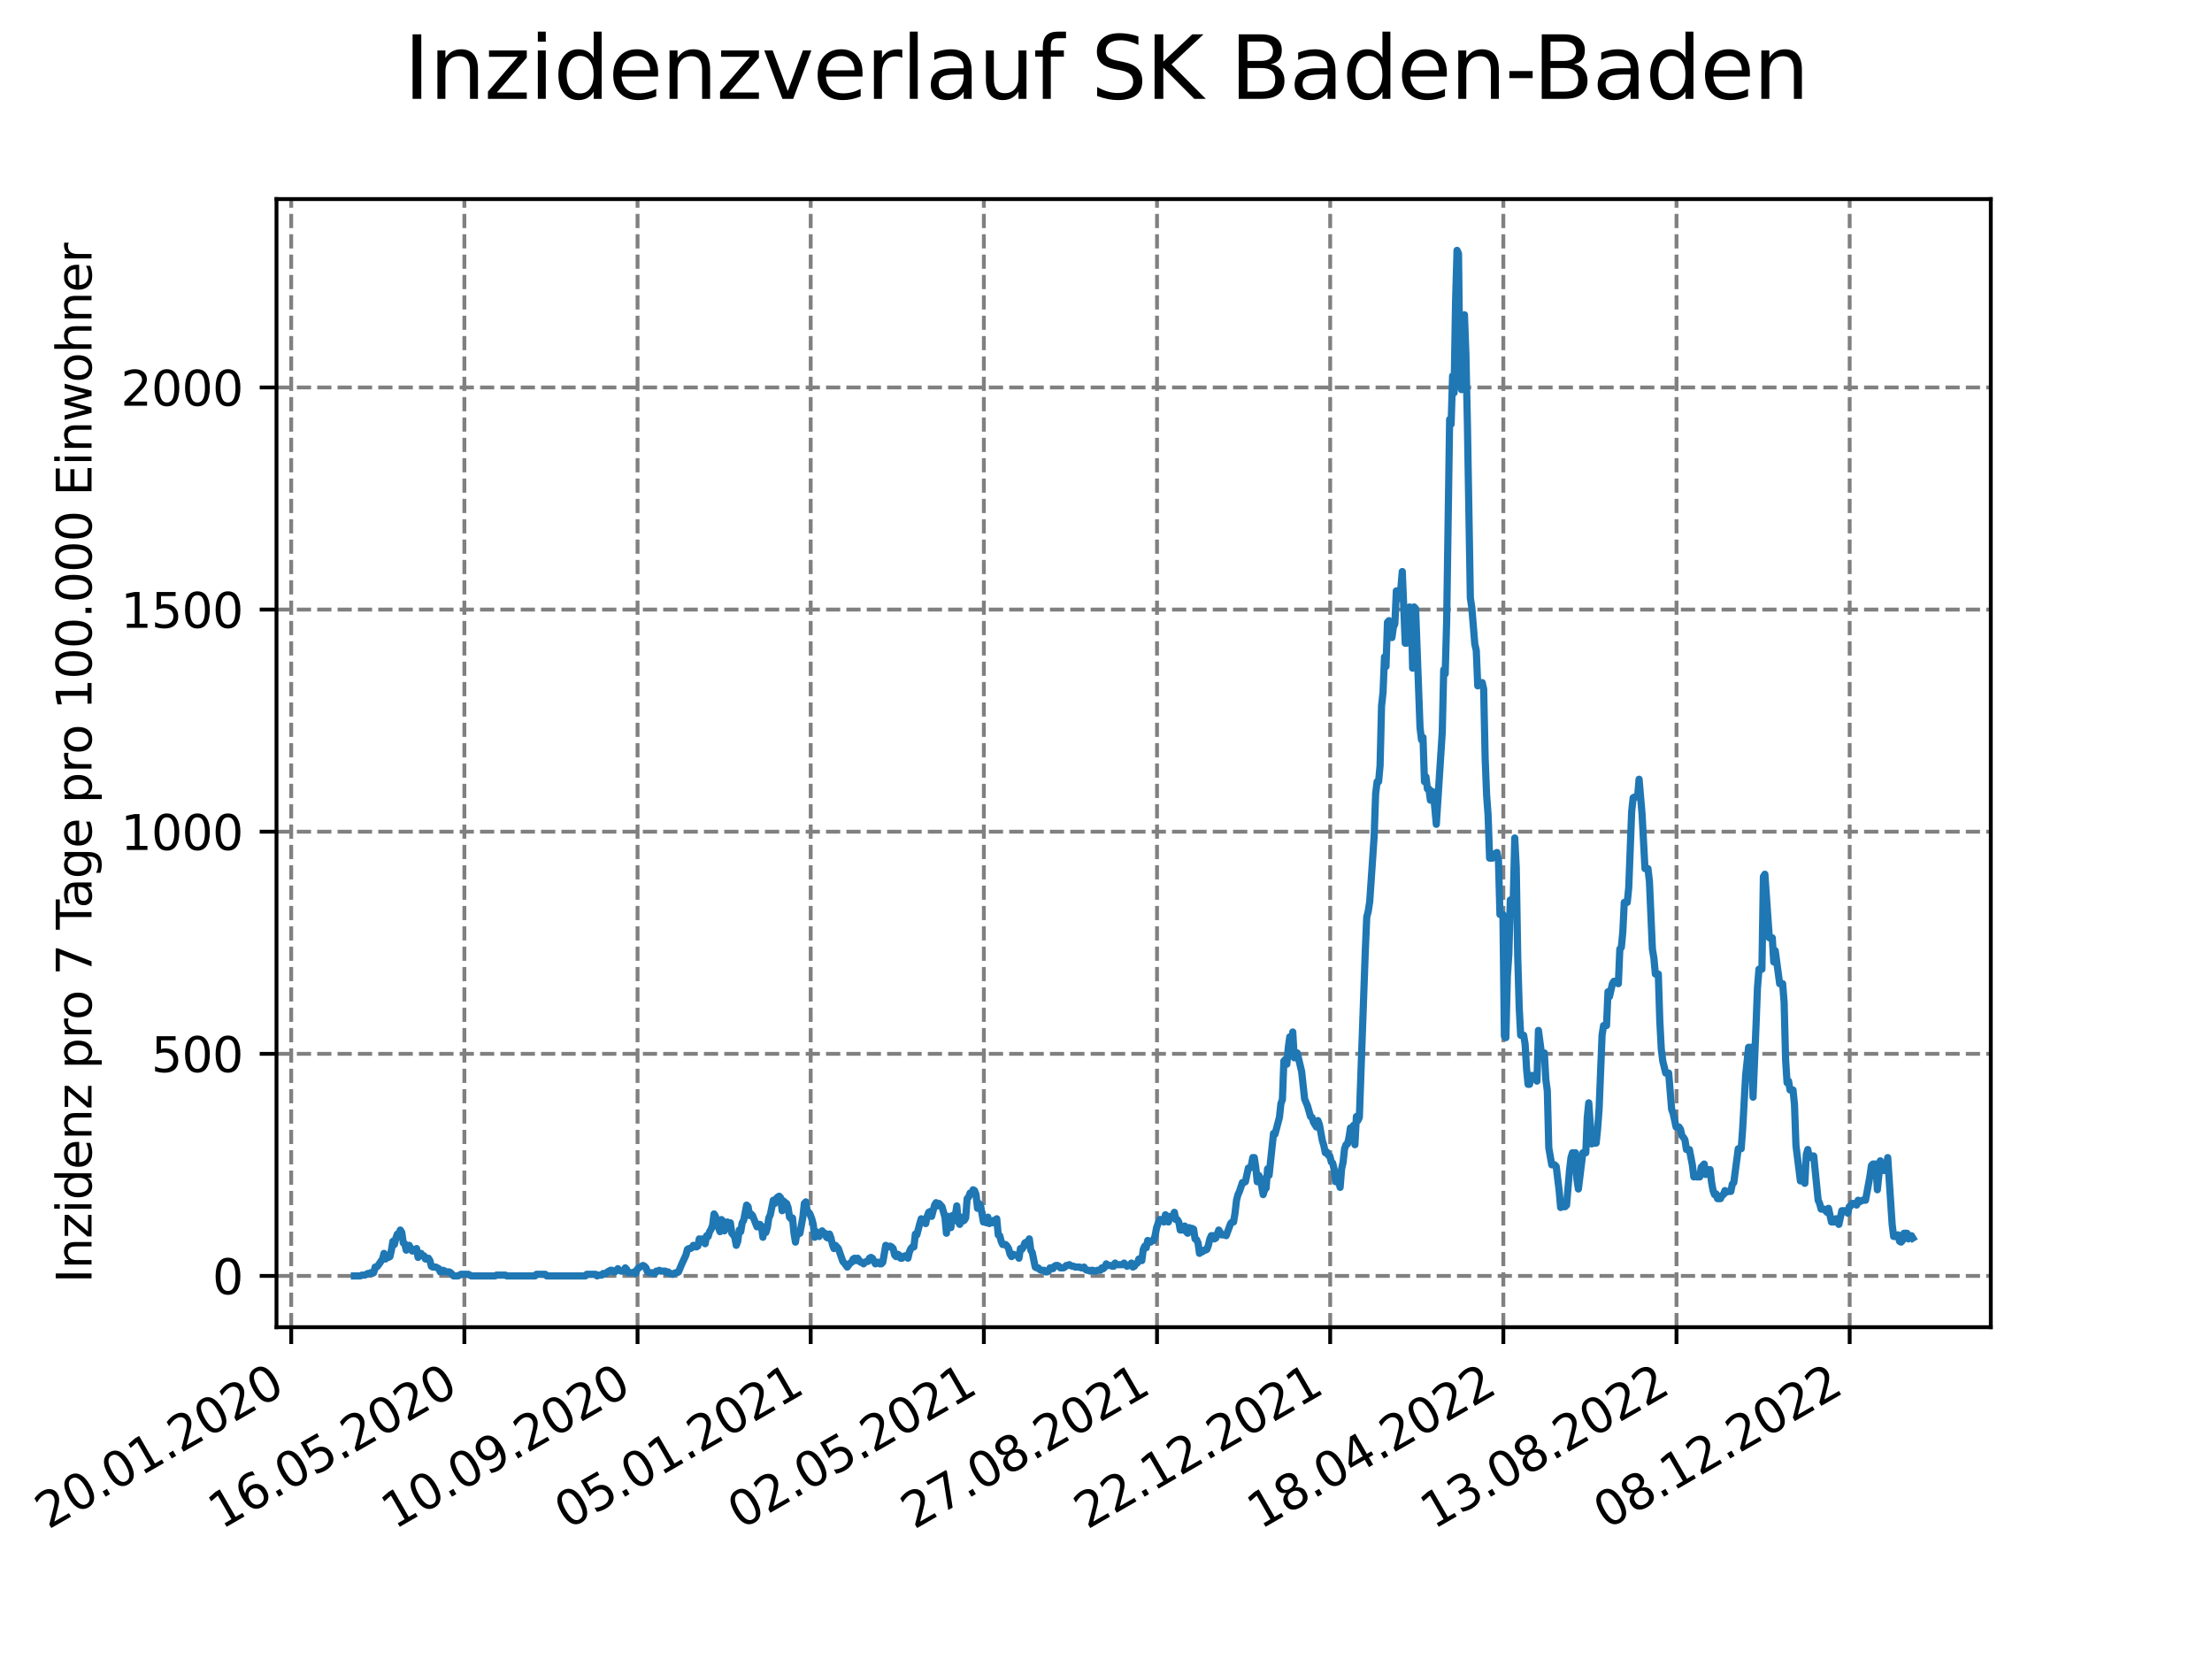 <?xml version="1.0" encoding="utf-8" standalone="no"?>
<!DOCTYPE svg PUBLIC "-//W3C//DTD SVG 1.1//EN"
  "http://www.w3.org/Graphics/SVG/1.1/DTD/svg11.dtd">
<svg xmlns:xlink="http://www.w3.org/1999/xlink" width="460.8pt" height="345.6pt" viewBox="0 0 460.8 345.6" xmlns="http://www.w3.org/2000/svg" version="1.1">
 <defs>
  <style type="text/css">*{stroke-linejoin: round; stroke-linecap: butt}</style>
 </defs>
 <g id="figure_1">
  <g id="patch_1">
   <path d="M 0 345.6 
L 460.8 345.6 
L 460.8 0 
L 0 0 
z
" style="fill: #ffffff"/>
  </g>
  <g id="axes_1">
   <g id="patch_2">
    <path d="M 57.6 276.48 
L 414.72 276.48 
L 414.72 41.472 
L 57.6 41.472 
z
" style="fill: #ffffff"/>
   </g>
   <g id="matplotlib.axis_1">
    <g id="xtick_1">
     <g id="line2d_1">
      <path d="M 60.665 276.48 
L 60.665 41.472 
" clip-path="url(#pa29f7bd458)" style="fill: none; stroke-dasharray: 2.96,1.28; stroke-dashoffset: 0; stroke: #808080; stroke-width: 0.8"/>
     </g>
     <g id="line2d_2">
      <defs>
       <path id="m68f1865b25" d="M 0 0 
L 0 3.5 
" style="stroke: #000000; stroke-width: 0.8"/>
      </defs>
      <g>
       <use xlink:href="#m68f1865b25" x="60.665" y="276.48" style="stroke: #000000; stroke-width: 0.8"/>
      </g>
     </g>
     <g id="text_1">
      <!-- 20.01.2020 -->
      <g transform="translate(10.04 318.689) rotate(-30) scale(0.1 -0.1)">
       <defs>
        <path id="DejaVuSans-32" d="M 1228 531 
L 3431 531 
L 3431 0 
L 469 0 
L 469 531 
Q 828 903 1448 1529 
Q 2069 2156 2228 2338 
Q 2531 2678 2651 2914 
Q 2772 3150 2772 3378 
Q 2772 3750 2511 3984 
Q 2250 4219 1831 4219 
Q 1534 4219 1204 4116 
Q 875 4013 500 3803 
L 500 4441 
Q 881 4594 1212 4672 
Q 1544 4750 1819 4750 
Q 2544 4750 2975 4387 
Q 3406 4025 3406 3419 
Q 3406 3131 3298 2873 
Q 3191 2616 2906 2266 
Q 2828 2175 2409 1742 
Q 1991 1309 1228 531 
z
" transform="scale(0.016)"/>
        <path id="DejaVuSans-30" d="M 2034 4250 
Q 1547 4250 1301 3770 
Q 1056 3291 1056 2328 
Q 1056 1369 1301 889 
Q 1547 409 2034 409 
Q 2525 409 2770 889 
Q 3016 1369 3016 2328 
Q 3016 3291 2770 3770 
Q 2525 4250 2034 4250 
z
M 2034 4750 
Q 2819 4750 3233 4129 
Q 3647 3509 3647 2328 
Q 3647 1150 3233 529 
Q 2819 -91 2034 -91 
Q 1250 -91 836 529 
Q 422 1150 422 2328 
Q 422 3509 836 4129 
Q 1250 4750 2034 4750 
z
" transform="scale(0.016)"/>
        <path id="DejaVuSans-2e" d="M 684 794 
L 1344 794 
L 1344 0 
L 684 0 
L 684 794 
z
" transform="scale(0.016)"/>
        <path id="DejaVuSans-31" d="M 794 531 
L 1825 531 
L 1825 4091 
L 703 3866 
L 703 4441 
L 1819 4666 
L 2450 4666 
L 2450 531 
L 3481 531 
L 3481 0 
L 794 0 
L 794 531 
z
" transform="scale(0.016)"/>
       </defs>
       <use xlink:href="#DejaVuSans-32"/>
       <use xlink:href="#DejaVuSans-30" x="63.623"/>
       <use xlink:href="#DejaVuSans-2e" x="127.246"/>
       <use xlink:href="#DejaVuSans-30" x="159.033"/>
       <use xlink:href="#DejaVuSans-31" x="222.656"/>
       <use xlink:href="#DejaVuSans-2e" x="286.279"/>
       <use xlink:href="#DejaVuSans-32" x="318.066"/>
       <use xlink:href="#DejaVuSans-30" x="381.689"/>
       <use xlink:href="#DejaVuSans-32" x="445.312"/>
       <use xlink:href="#DejaVuSans-30" x="508.936"/>
      </g>
     </g>
    </g>
    <g id="xtick_2">
     <g id="line2d_3">
      <path d="M 96.738 276.48 
L 96.738 41.472 
" clip-path="url(#pa29f7bd458)" style="fill: none; stroke-dasharray: 2.96,1.28; stroke-dashoffset: 0; stroke: #808080; stroke-width: 0.8"/>
     </g>
     <g id="line2d_4">
      <g>
       <use xlink:href="#m68f1865b25" x="96.738" y="276.48" style="stroke: #000000; stroke-width: 0.8"/>
      </g>
     </g>
     <g id="text_2">
      <!-- 16.05.2020 -->
      <g transform="translate(46.113 318.689) rotate(-30) scale(0.1 -0.1)">
       <defs>
        <path id="DejaVuSans-36" d="M 2113 2584 
Q 1688 2584 1439 2293 
Q 1191 2003 1191 1497 
Q 1191 994 1439 701 
Q 1688 409 2113 409 
Q 2538 409 2786 701 
Q 3034 994 3034 1497 
Q 3034 2003 2786 2293 
Q 2538 2584 2113 2584 
z
M 3366 4563 
L 3366 3988 
Q 3128 4100 2886 4159 
Q 2644 4219 2406 4219 
Q 1781 4219 1451 3797 
Q 1122 3375 1075 2522 
Q 1259 2794 1537 2939 
Q 1816 3084 2150 3084 
Q 2853 3084 3261 2657 
Q 3669 2231 3669 1497 
Q 3669 778 3244 343 
Q 2819 -91 2113 -91 
Q 1303 -91 875 529 
Q 447 1150 447 2328 
Q 447 3434 972 4092 
Q 1497 4750 2381 4750 
Q 2619 4750 2861 4703 
Q 3103 4656 3366 4563 
z
" transform="scale(0.016)"/>
        <path id="DejaVuSans-35" d="M 691 4666 
L 3169 4666 
L 3169 4134 
L 1269 4134 
L 1269 2991 
Q 1406 3038 1543 3061 
Q 1681 3084 1819 3084 
Q 2600 3084 3056 2656 
Q 3513 2228 3513 1497 
Q 3513 744 3044 326 
Q 2575 -91 1722 -91 
Q 1428 -91 1123 -41 
Q 819 9 494 109 
L 494 744 
Q 775 591 1075 516 
Q 1375 441 1709 441 
Q 2250 441 2565 725 
Q 2881 1009 2881 1497 
Q 2881 1984 2565 2268 
Q 2250 2553 1709 2553 
Q 1456 2553 1204 2497 
Q 953 2441 691 2322 
L 691 4666 
z
" transform="scale(0.016)"/>
       </defs>
       <use xlink:href="#DejaVuSans-31"/>
       <use xlink:href="#DejaVuSans-36" x="63.623"/>
       <use xlink:href="#DejaVuSans-2e" x="127.246"/>
       <use xlink:href="#DejaVuSans-30" x="159.033"/>
       <use xlink:href="#DejaVuSans-35" x="222.656"/>
       <use xlink:href="#DejaVuSans-2e" x="286.279"/>
       <use xlink:href="#DejaVuSans-32" x="318.066"/>
       <use xlink:href="#DejaVuSans-30" x="381.689"/>
       <use xlink:href="#DejaVuSans-32" x="445.312"/>
       <use xlink:href="#DejaVuSans-30" x="508.936"/>
      </g>
     </g>
    </g>
    <g id="xtick_3">
     <g id="line2d_5">
      <path d="M 132.811 276.48 
L 132.811 41.472 
" clip-path="url(#pa29f7bd458)" style="fill: none; stroke-dasharray: 2.96,1.28; stroke-dashoffset: 0; stroke: #808080; stroke-width: 0.8"/>
     </g>
     <g id="line2d_6">
      <g>
       <use xlink:href="#m68f1865b25" x="132.811" y="276.48" style="stroke: #000000; stroke-width: 0.8"/>
      </g>
     </g>
     <g id="text_3">
      <!-- 10.09.2020 -->
      <g transform="translate(82.185 318.689) rotate(-30) scale(0.1 -0.1)">
       <defs>
        <path id="DejaVuSans-39" d="M 703 97 
L 703 672 
Q 941 559 1184 500 
Q 1428 441 1663 441 
Q 2288 441 2617 861 
Q 2947 1281 2994 2138 
Q 2813 1869 2534 1725 
Q 2256 1581 1919 1581 
Q 1219 1581 811 2004 
Q 403 2428 403 3163 
Q 403 3881 828 4315 
Q 1253 4750 1959 4750 
Q 2769 4750 3195 4129 
Q 3622 3509 3622 2328 
Q 3622 1225 3098 567 
Q 2575 -91 1691 -91 
Q 1453 -91 1209 -44 
Q 966 3 703 97 
z
M 1959 2075 
Q 2384 2075 2632 2365 
Q 2881 2656 2881 3163 
Q 2881 3666 2632 3958 
Q 2384 4250 1959 4250 
Q 1534 4250 1286 3958 
Q 1038 3666 1038 3163 
Q 1038 2656 1286 2365 
Q 1534 2075 1959 2075 
z
" transform="scale(0.016)"/>
       </defs>
       <use xlink:href="#DejaVuSans-31"/>
       <use xlink:href="#DejaVuSans-30" x="63.623"/>
       <use xlink:href="#DejaVuSans-2e" x="127.246"/>
       <use xlink:href="#DejaVuSans-30" x="159.033"/>
       <use xlink:href="#DejaVuSans-39" x="222.656"/>
       <use xlink:href="#DejaVuSans-2e" x="286.279"/>
       <use xlink:href="#DejaVuSans-32" x="318.066"/>
       <use xlink:href="#DejaVuSans-30" x="381.689"/>
       <use xlink:href="#DejaVuSans-32" x="445.312"/>
       <use xlink:href="#DejaVuSans-30" x="508.936"/>
      </g>
     </g>
    </g>
    <g id="xtick_4">
     <g id="line2d_7">
      <path d="M 168.883 276.48 
L 168.883 41.472 
" clip-path="url(#pa29f7bd458)" style="fill: none; stroke-dasharray: 2.96,1.28; stroke-dashoffset: 0; stroke: #808080; stroke-width: 0.8"/>
     </g>
     <g id="line2d_8">
      <g>
       <use xlink:href="#m68f1865b25" x="168.883" y="276.48" style="stroke: #000000; stroke-width: 0.8"/>
      </g>
     </g>
     <g id="text_4">
      <!-- 05.01.2021 -->
      <g transform="translate(118.258 318.689) rotate(-30) scale(0.1 -0.1)">
       <use xlink:href="#DejaVuSans-30"/>
       <use xlink:href="#DejaVuSans-35" x="63.623"/>
       <use xlink:href="#DejaVuSans-2e" x="127.246"/>
       <use xlink:href="#DejaVuSans-30" x="159.033"/>
       <use xlink:href="#DejaVuSans-31" x="222.656"/>
       <use xlink:href="#DejaVuSans-2e" x="286.279"/>
       <use xlink:href="#DejaVuSans-32" x="318.066"/>
       <use xlink:href="#DejaVuSans-30" x="381.689"/>
       <use xlink:href="#DejaVuSans-32" x="445.312"/>
       <use xlink:href="#DejaVuSans-31" x="508.936"/>
      </g>
     </g>
    </g>
    <g id="xtick_5">
     <g id="line2d_9">
      <path d="M 204.956 276.48 
L 204.956 41.472 
" clip-path="url(#pa29f7bd458)" style="fill: none; stroke-dasharray: 2.96,1.28; stroke-dashoffset: 0; stroke: #808080; stroke-width: 0.8"/>
     </g>
     <g id="line2d_10">
      <g>
       <use xlink:href="#m68f1865b25" x="204.956" y="276.48" style="stroke: #000000; stroke-width: 0.8"/>
      </g>
     </g>
     <g id="text_5">
      <!-- 02.05.2021 -->
      <g transform="translate(154.331 318.689) rotate(-30) scale(0.1 -0.1)">
       <use xlink:href="#DejaVuSans-30"/>
       <use xlink:href="#DejaVuSans-32" x="63.623"/>
       <use xlink:href="#DejaVuSans-2e" x="127.246"/>
       <use xlink:href="#DejaVuSans-30" x="159.033"/>
       <use xlink:href="#DejaVuSans-35" x="222.656"/>
       <use xlink:href="#DejaVuSans-2e" x="286.279"/>
       <use xlink:href="#DejaVuSans-32" x="318.066"/>
       <use xlink:href="#DejaVuSans-30" x="381.689"/>
       <use xlink:href="#DejaVuSans-32" x="445.312"/>
       <use xlink:href="#DejaVuSans-31" x="508.936"/>
      </g>
     </g>
    </g>
    <g id="xtick_6">
     <g id="line2d_11">
      <path d="M 241.029 276.48 
L 241.029 41.472 
" clip-path="url(#pa29f7bd458)" style="fill: none; stroke-dasharray: 2.96,1.28; stroke-dashoffset: 0; stroke: #808080; stroke-width: 0.8"/>
     </g>
     <g id="line2d_12">
      <g>
       <use xlink:href="#m68f1865b25" x="241.029" y="276.48" style="stroke: #000000; stroke-width: 0.8"/>
      </g>
     </g>
     <g id="text_6">
      <!-- 27.08.2021 -->
      <g transform="translate(190.404 318.689) rotate(-30) scale(0.1 -0.1)">
       <defs>
        <path id="DejaVuSans-37" d="M 525 4666 
L 3525 4666 
L 3525 4397 
L 1831 0 
L 1172 0 
L 2766 4134 
L 525 4134 
L 525 4666 
z
" transform="scale(0.016)"/>
        <path id="DejaVuSans-38" d="M 2034 2216 
Q 1584 2216 1326 1975 
Q 1069 1734 1069 1313 
Q 1069 891 1326 650 
Q 1584 409 2034 409 
Q 2484 409 2743 651 
Q 3003 894 3003 1313 
Q 3003 1734 2745 1975 
Q 2488 2216 2034 2216 
z
M 1403 2484 
Q 997 2584 770 2862 
Q 544 3141 544 3541 
Q 544 4100 942 4425 
Q 1341 4750 2034 4750 
Q 2731 4750 3128 4425 
Q 3525 4100 3525 3541 
Q 3525 3141 3298 2862 
Q 3072 2584 2669 2484 
Q 3125 2378 3379 2068 
Q 3634 1759 3634 1313 
Q 3634 634 3220 271 
Q 2806 -91 2034 -91 
Q 1263 -91 848 271 
Q 434 634 434 1313 
Q 434 1759 690 2068 
Q 947 2378 1403 2484 
z
M 1172 3481 
Q 1172 3119 1398 2916 
Q 1625 2713 2034 2713 
Q 2441 2713 2670 2916 
Q 2900 3119 2900 3481 
Q 2900 3844 2670 4047 
Q 2441 4250 2034 4250 
Q 1625 4250 1398 4047 
Q 1172 3844 1172 3481 
z
" transform="scale(0.016)"/>
       </defs>
       <use xlink:href="#DejaVuSans-32"/>
       <use xlink:href="#DejaVuSans-37" x="63.623"/>
       <use xlink:href="#DejaVuSans-2e" x="127.246"/>
       <use xlink:href="#DejaVuSans-30" x="159.033"/>
       <use xlink:href="#DejaVuSans-38" x="222.656"/>
       <use xlink:href="#DejaVuSans-2e" x="286.279"/>
       <use xlink:href="#DejaVuSans-32" x="318.066"/>
       <use xlink:href="#DejaVuSans-30" x="381.689"/>
       <use xlink:href="#DejaVuSans-32" x="445.312"/>
       <use xlink:href="#DejaVuSans-31" x="508.936"/>
      </g>
     </g>
    </g>
    <g id="xtick_7">
     <g id="line2d_13">
      <path d="M 277.102 276.48 
L 277.102 41.472 
" clip-path="url(#pa29f7bd458)" style="fill: none; stroke-dasharray: 2.96,1.28; stroke-dashoffset: 0; stroke: #808080; stroke-width: 0.8"/>
     </g>
     <g id="line2d_14">
      <g>
       <use xlink:href="#m68f1865b25" x="277.102" y="276.48" style="stroke: #000000; stroke-width: 0.8"/>
      </g>
     </g>
     <g id="text_7">
      <!-- 22.12.2021 -->
      <g transform="translate(226.476 318.689) rotate(-30) scale(0.1 -0.1)">
       <use xlink:href="#DejaVuSans-32"/>
       <use xlink:href="#DejaVuSans-32" x="63.623"/>
       <use xlink:href="#DejaVuSans-2e" x="127.246"/>
       <use xlink:href="#DejaVuSans-31" x="159.033"/>
       <use xlink:href="#DejaVuSans-32" x="222.656"/>
       <use xlink:href="#DejaVuSans-2e" x="286.279"/>
       <use xlink:href="#DejaVuSans-32" x="318.066"/>
       <use xlink:href="#DejaVuSans-30" x="381.689"/>
       <use xlink:href="#DejaVuSans-32" x="445.312"/>
       <use xlink:href="#DejaVuSans-31" x="508.936"/>
      </g>
     </g>
    </g>
    <g id="xtick_8">
     <g id="line2d_15">
      <path d="M 313.174 276.48 
L 313.174 41.472 
" clip-path="url(#pa29f7bd458)" style="fill: none; stroke-dasharray: 2.96,1.28; stroke-dashoffset: 0; stroke: #808080; stroke-width: 0.8"/>
     </g>
     <g id="line2d_16">
      <g>
       <use xlink:href="#m68f1865b25" x="313.174" y="276.48" style="stroke: #000000; stroke-width: 0.8"/>
      </g>
     </g>
     <g id="text_8">
      <!-- 18.04.2022 -->
      <g transform="translate(262.549 318.689) rotate(-30) scale(0.1 -0.1)">
       <defs>
        <path id="DejaVuSans-34" d="M 2419 4116 
L 825 1625 
L 2419 1625 
L 2419 4116 
z
M 2253 4666 
L 3047 4666 
L 3047 1625 
L 3713 1625 
L 3713 1100 
L 3047 1100 
L 3047 0 
L 2419 0 
L 2419 1100 
L 313 1100 
L 313 1709 
L 2253 4666 
z
" transform="scale(0.016)"/>
       </defs>
       <use xlink:href="#DejaVuSans-31"/>
       <use xlink:href="#DejaVuSans-38" x="63.623"/>
       <use xlink:href="#DejaVuSans-2e" x="127.246"/>
       <use xlink:href="#DejaVuSans-30" x="159.033"/>
       <use xlink:href="#DejaVuSans-34" x="222.656"/>
       <use xlink:href="#DejaVuSans-2e" x="286.279"/>
       <use xlink:href="#DejaVuSans-32" x="318.066"/>
       <use xlink:href="#DejaVuSans-30" x="381.689"/>
       <use xlink:href="#DejaVuSans-32" x="445.312"/>
       <use xlink:href="#DejaVuSans-32" x="508.936"/>
      </g>
     </g>
    </g>
    <g id="xtick_9">
     <g id="line2d_17">
      <path d="M 349.247 276.48 
L 349.247 41.472 
" clip-path="url(#pa29f7bd458)" style="fill: none; stroke-dasharray: 2.96,1.28; stroke-dashoffset: 0; stroke: #808080; stroke-width: 0.8"/>
     </g>
     <g id="line2d_18">
      <g>
       <use xlink:href="#m68f1865b25" x="349.247" y="276.48" style="stroke: #000000; stroke-width: 0.8"/>
      </g>
     </g>
     <g id="text_9">
      <!-- 13.08.2022 -->
      <g transform="translate(298.622 318.689) rotate(-30) scale(0.1 -0.1)">
       <defs>
        <path id="DejaVuSans-33" d="M 2597 2516 
Q 3050 2419 3304 2112 
Q 3559 1806 3559 1356 
Q 3559 666 3084 287 
Q 2609 -91 1734 -91 
Q 1441 -91 1130 -33 
Q 819 25 488 141 
L 488 750 
Q 750 597 1062 519 
Q 1375 441 1716 441 
Q 2309 441 2620 675 
Q 2931 909 2931 1356 
Q 2931 1769 2642 2001 
Q 2353 2234 1838 2234 
L 1294 2234 
L 1294 2753 
L 1863 2753 
Q 2328 2753 2575 2939 
Q 2822 3125 2822 3475 
Q 2822 3834 2567 4026 
Q 2313 4219 1838 4219 
Q 1578 4219 1281 4162 
Q 984 4106 628 3988 
L 628 4550 
Q 988 4650 1302 4700 
Q 1616 4750 1894 4750 
Q 2613 4750 3031 4423 
Q 3450 4097 3450 3541 
Q 3450 3153 3228 2886 
Q 3006 2619 2597 2516 
z
" transform="scale(0.016)"/>
       </defs>
       <use xlink:href="#DejaVuSans-31"/>
       <use xlink:href="#DejaVuSans-33" x="63.623"/>
       <use xlink:href="#DejaVuSans-2e" x="127.246"/>
       <use xlink:href="#DejaVuSans-30" x="159.033"/>
       <use xlink:href="#DejaVuSans-38" x="222.656"/>
       <use xlink:href="#DejaVuSans-2e" x="286.279"/>
       <use xlink:href="#DejaVuSans-32" x="318.066"/>
       <use xlink:href="#DejaVuSans-30" x="381.689"/>
       <use xlink:href="#DejaVuSans-32" x="445.312"/>
       <use xlink:href="#DejaVuSans-32" x="508.936"/>
      </g>
     </g>
    </g>
    <g id="xtick_10">
     <g id="line2d_19">
      <path d="M 385.32 276.48 
L 385.32 41.472 
" clip-path="url(#pa29f7bd458)" style="fill: none; stroke-dasharray: 2.96,1.28; stroke-dashoffset: 0; stroke: #808080; stroke-width: 0.8"/>
     </g>
     <g id="line2d_20">
      <g>
       <use xlink:href="#m68f1865b25" x="385.32" y="276.48" style="stroke: #000000; stroke-width: 0.8"/>
      </g>
     </g>
     <g id="text_10">
      <!-- 08.12.2022 -->
      <g transform="translate(334.694 318.689) rotate(-30) scale(0.1 -0.1)">
       <use xlink:href="#DejaVuSans-30"/>
       <use xlink:href="#DejaVuSans-38" x="63.623"/>
       <use xlink:href="#DejaVuSans-2e" x="127.246"/>
       <use xlink:href="#DejaVuSans-31" x="159.033"/>
       <use xlink:href="#DejaVuSans-32" x="222.656"/>
       <use xlink:href="#DejaVuSans-2e" x="286.279"/>
       <use xlink:href="#DejaVuSans-32" x="318.066"/>
       <use xlink:href="#DejaVuSans-30" x="381.689"/>
       <use xlink:href="#DejaVuSans-32" x="445.312"/>
       <use xlink:href="#DejaVuSans-32" x="508.936"/>
      </g>
     </g>
    </g>
   </g>
   <g id="matplotlib.axis_2">
    <g id="ytick_1">
     <g id="line2d_21">
      <path d="M 57.6 265.798 
L 414.72 265.798 
" clip-path="url(#pa29f7bd458)" style="fill: none; stroke-dasharray: 2.96,1.28; stroke-dashoffset: 0; stroke: #808080; stroke-width: 0.8"/>
     </g>
     <g id="line2d_22">
      <defs>
       <path id="m52c8a6bbf4" d="M 0 0 
L -3.5 0 
" style="stroke: #000000; stroke-width: 0.8"/>
      </defs>
      <g>
       <use xlink:href="#m52c8a6bbf4" x="57.6" y="265.798" style="stroke: #000000; stroke-width: 0.8"/>
      </g>
     </g>
     <g id="text_11">
      <!-- 0 -->
      <g transform="translate(44.237 269.597) scale(0.1 -0.1)">
       <use xlink:href="#DejaVuSans-30"/>
      </g>
     </g>
    </g>
    <g id="ytick_2">
     <g id="line2d_23">
      <path d="M 57.6 219.527 
L 414.72 219.527 
" clip-path="url(#pa29f7bd458)" style="fill: none; stroke-dasharray: 2.96,1.28; stroke-dashoffset: 0; stroke: #808080; stroke-width: 0.8"/>
     </g>
     <g id="line2d_24">
      <g>
       <use xlink:href="#m52c8a6bbf4" x="57.6" y="219.527" style="stroke: #000000; stroke-width: 0.8"/>
      </g>
     </g>
     <g id="text_12">
      <!-- 500 -->
      <g transform="translate(31.512 223.326) scale(0.1 -0.1)">
       <use xlink:href="#DejaVuSans-35"/>
       <use xlink:href="#DejaVuSans-30" x="63.623"/>
       <use xlink:href="#DejaVuSans-30" x="127.246"/>
      </g>
     </g>
    </g>
    <g id="ytick_3">
     <g id="line2d_25">
      <path d="M 57.6 173.255 
L 414.72 173.255 
" clip-path="url(#pa29f7bd458)" style="fill: none; stroke-dasharray: 2.96,1.28; stroke-dashoffset: 0; stroke: #808080; stroke-width: 0.8"/>
     </g>
     <g id="line2d_26">
      <g>
       <use xlink:href="#m52c8a6bbf4" x="57.6" y="173.255" style="stroke: #000000; stroke-width: 0.8"/>
      </g>
     </g>
     <g id="text_13">
      <!-- 1000 -->
      <g transform="translate(25.15 177.054) scale(0.1 -0.1)">
       <use xlink:href="#DejaVuSans-31"/>
       <use xlink:href="#DejaVuSans-30" x="63.623"/>
       <use xlink:href="#DejaVuSans-30" x="127.246"/>
       <use xlink:href="#DejaVuSans-30" x="190.869"/>
      </g>
     </g>
    </g>
    <g id="ytick_4">
     <g id="line2d_27">
      <path d="M 57.6 126.984 
L 414.72 126.984 
" clip-path="url(#pa29f7bd458)" style="fill: none; stroke-dasharray: 2.96,1.28; stroke-dashoffset: 0; stroke: #808080; stroke-width: 0.8"/>
     </g>
     <g id="line2d_28">
      <g>
       <use xlink:href="#m52c8a6bbf4" x="57.6" y="126.984" style="stroke: #000000; stroke-width: 0.8"/>
      </g>
     </g>
     <g id="text_14">
      <!-- 1500 -->
      <g transform="translate(25.15 130.783) scale(0.1 -0.1)">
       <use xlink:href="#DejaVuSans-31"/>
       <use xlink:href="#DejaVuSans-35" x="63.623"/>
       <use xlink:href="#DejaVuSans-30" x="127.246"/>
       <use xlink:href="#DejaVuSans-30" x="190.869"/>
      </g>
     </g>
    </g>
    <g id="ytick_5">
     <g id="line2d_29">
      <path d="M 57.6 80.713 
L 414.72 80.713 
" clip-path="url(#pa29f7bd458)" style="fill: none; stroke-dasharray: 2.96,1.28; stroke-dashoffset: 0; stroke: #808080; stroke-width: 0.8"/>
     </g>
     <g id="line2d_30">
      <g>
       <use xlink:href="#m52c8a6bbf4" x="57.6" y="80.713" style="stroke: #000000; stroke-width: 0.8"/>
      </g>
     </g>
     <g id="text_15">
      <!-- 2000 -->
      <g transform="translate(25.15 84.512) scale(0.1 -0.1)">
       <use xlink:href="#DejaVuSans-32"/>
       <use xlink:href="#DejaVuSans-30" x="63.623"/>
       <use xlink:href="#DejaVuSans-30" x="127.246"/>
       <use xlink:href="#DejaVuSans-30" x="190.869"/>
      </g>
     </g>
    </g>
    <g id="text_16">
     <!-- Inzidenz pro 7 Tage pro 100.000 Einwohner -->
     <g transform="translate(19.07 267.301) rotate(-90) scale(0.1 -0.1)">
      <defs>
       <path id="DejaVuSans-49" d="M 628 4666 
L 1259 4666 
L 1259 0 
L 628 0 
L 628 4666 
z
" transform="scale(0.016)"/>
       <path id="DejaVuSans-6e" d="M 3513 2113 
L 3513 0 
L 2938 0 
L 2938 2094 
Q 2938 2591 2744 2837 
Q 2550 3084 2163 3084 
Q 1697 3084 1428 2787 
Q 1159 2491 1159 1978 
L 1159 0 
L 581 0 
L 581 3500 
L 1159 3500 
L 1159 2956 
Q 1366 3272 1645 3428 
Q 1925 3584 2291 3584 
Q 2894 3584 3203 3211 
Q 3513 2838 3513 2113 
z
" transform="scale(0.016)"/>
       <path id="DejaVuSans-7a" d="M 353 3500 
L 3084 3500 
L 3084 2975 
L 922 459 
L 3084 459 
L 3084 0 
L 275 0 
L 275 525 
L 2438 3041 
L 353 3041 
L 353 3500 
z
" transform="scale(0.016)"/>
       <path id="DejaVuSans-69" d="M 603 3500 
L 1178 3500 
L 1178 0 
L 603 0 
L 603 3500 
z
M 603 4863 
L 1178 4863 
L 1178 4134 
L 603 4134 
L 603 4863 
z
" transform="scale(0.016)"/>
       <path id="DejaVuSans-64" d="M 2906 2969 
L 2906 4863 
L 3481 4863 
L 3481 0 
L 2906 0 
L 2906 525 
Q 2725 213 2448 61 
Q 2172 -91 1784 -91 
Q 1150 -91 751 415 
Q 353 922 353 1747 
Q 353 2572 751 3078 
Q 1150 3584 1784 3584 
Q 2172 3584 2448 3432 
Q 2725 3281 2906 2969 
z
M 947 1747 
Q 947 1113 1208 752 
Q 1469 391 1925 391 
Q 2381 391 2643 752 
Q 2906 1113 2906 1747 
Q 2906 2381 2643 2742 
Q 2381 3103 1925 3103 
Q 1469 3103 1208 2742 
Q 947 2381 947 1747 
z
" transform="scale(0.016)"/>
       <path id="DejaVuSans-65" d="M 3597 1894 
L 3597 1613 
L 953 1613 
Q 991 1019 1311 708 
Q 1631 397 2203 397 
Q 2534 397 2845 478 
Q 3156 559 3463 722 
L 3463 178 
Q 3153 47 2828 -22 
Q 2503 -91 2169 -91 
Q 1331 -91 842 396 
Q 353 884 353 1716 
Q 353 2575 817 3079 
Q 1281 3584 2069 3584 
Q 2775 3584 3186 3129 
Q 3597 2675 3597 1894 
z
M 3022 2063 
Q 3016 2534 2758 2815 
Q 2500 3097 2075 3097 
Q 1594 3097 1305 2825 
Q 1016 2553 972 2059 
L 3022 2063 
z
" transform="scale(0.016)"/>
       <path id="DejaVuSans-20" transform="scale(0.016)"/>
       <path id="DejaVuSans-70" d="M 1159 525 
L 1159 -1331 
L 581 -1331 
L 581 3500 
L 1159 3500 
L 1159 2969 
Q 1341 3281 1617 3432 
Q 1894 3584 2278 3584 
Q 2916 3584 3314 3078 
Q 3713 2572 3713 1747 
Q 3713 922 3314 415 
Q 2916 -91 2278 -91 
Q 1894 -91 1617 61 
Q 1341 213 1159 525 
z
M 3116 1747 
Q 3116 2381 2855 2742 
Q 2594 3103 2138 3103 
Q 1681 3103 1420 2742 
Q 1159 2381 1159 1747 
Q 1159 1113 1420 752 
Q 1681 391 2138 391 
Q 2594 391 2855 752 
Q 3116 1113 3116 1747 
z
" transform="scale(0.016)"/>
       <path id="DejaVuSans-72" d="M 2631 2963 
Q 2534 3019 2420 3045 
Q 2306 3072 2169 3072 
Q 1681 3072 1420 2755 
Q 1159 2438 1159 1844 
L 1159 0 
L 581 0 
L 581 3500 
L 1159 3500 
L 1159 2956 
Q 1341 3275 1631 3429 
Q 1922 3584 2338 3584 
Q 2397 3584 2469 3576 
Q 2541 3569 2628 3553 
L 2631 2963 
z
" transform="scale(0.016)"/>
       <path id="DejaVuSans-6f" d="M 1959 3097 
Q 1497 3097 1228 2736 
Q 959 2375 959 1747 
Q 959 1119 1226 758 
Q 1494 397 1959 397 
Q 2419 397 2687 759 
Q 2956 1122 2956 1747 
Q 2956 2369 2687 2733 
Q 2419 3097 1959 3097 
z
M 1959 3584 
Q 2709 3584 3137 3096 
Q 3566 2609 3566 1747 
Q 3566 888 3137 398 
Q 2709 -91 1959 -91 
Q 1206 -91 779 398 
Q 353 888 353 1747 
Q 353 2609 779 3096 
Q 1206 3584 1959 3584 
z
" transform="scale(0.016)"/>
       <path id="DejaVuSans-54" d="M -19 4666 
L 3928 4666 
L 3928 4134 
L 2272 4134 
L 2272 0 
L 1638 0 
L 1638 4134 
L -19 4134 
L -19 4666 
z
" transform="scale(0.016)"/>
       <path id="DejaVuSans-61" d="M 2194 1759 
Q 1497 1759 1228 1600 
Q 959 1441 959 1056 
Q 959 750 1161 570 
Q 1363 391 1709 391 
Q 2188 391 2477 730 
Q 2766 1069 2766 1631 
L 2766 1759 
L 2194 1759 
z
M 3341 1997 
L 3341 0 
L 2766 0 
L 2766 531 
Q 2569 213 2275 61 
Q 1981 -91 1556 -91 
Q 1019 -91 701 211 
Q 384 513 384 1019 
Q 384 1609 779 1909 
Q 1175 2209 1959 2209 
L 2766 2209 
L 2766 2266 
Q 2766 2663 2505 2880 
Q 2244 3097 1772 3097 
Q 1472 3097 1187 3025 
Q 903 2953 641 2809 
L 641 3341 
Q 956 3463 1253 3523 
Q 1550 3584 1831 3584 
Q 2591 3584 2966 3190 
Q 3341 2797 3341 1997 
z
" transform="scale(0.016)"/>
       <path id="DejaVuSans-67" d="M 2906 1791 
Q 2906 2416 2648 2759 
Q 2391 3103 1925 3103 
Q 1463 3103 1205 2759 
Q 947 2416 947 1791 
Q 947 1169 1205 825 
Q 1463 481 1925 481 
Q 2391 481 2648 825 
Q 2906 1169 2906 1791 
z
M 3481 434 
Q 3481 -459 3084 -895 
Q 2688 -1331 1869 -1331 
Q 1566 -1331 1297 -1286 
Q 1028 -1241 775 -1147 
L 775 -588 
Q 1028 -725 1275 -790 
Q 1522 -856 1778 -856 
Q 2344 -856 2625 -561 
Q 2906 -266 2906 331 
L 2906 616 
Q 2728 306 2450 153 
Q 2172 0 1784 0 
Q 1141 0 747 490 
Q 353 981 353 1791 
Q 353 2603 747 3093 
Q 1141 3584 1784 3584 
Q 2172 3584 2450 3431 
Q 2728 3278 2906 2969 
L 2906 3500 
L 3481 3500 
L 3481 434 
z
" transform="scale(0.016)"/>
       <path id="DejaVuSans-45" d="M 628 4666 
L 3578 4666 
L 3578 4134 
L 1259 4134 
L 1259 2753 
L 3481 2753 
L 3481 2222 
L 1259 2222 
L 1259 531 
L 3634 531 
L 3634 0 
L 628 0 
L 628 4666 
z
" transform="scale(0.016)"/>
       <path id="DejaVuSans-77" d="M 269 3500 
L 844 3500 
L 1563 769 
L 2278 3500 
L 2956 3500 
L 3675 769 
L 4391 3500 
L 4966 3500 
L 4050 0 
L 3372 0 
L 2619 2869 
L 1863 0 
L 1184 0 
L 269 3500 
z
" transform="scale(0.016)"/>
       <path id="DejaVuSans-68" d="M 3513 2113 
L 3513 0 
L 2938 0 
L 2938 2094 
Q 2938 2591 2744 2837 
Q 2550 3084 2163 3084 
Q 1697 3084 1428 2787 
Q 1159 2491 1159 1978 
L 1159 0 
L 581 0 
L 581 4863 
L 1159 4863 
L 1159 2956 
Q 1366 3272 1645 3428 
Q 1925 3584 2291 3584 
Q 2894 3584 3203 3211 
Q 3513 2838 3513 2113 
z
" transform="scale(0.016)"/>
      </defs>
      <use xlink:href="#DejaVuSans-49"/>
      <use xlink:href="#DejaVuSans-6e" x="29.492"/>
      <use xlink:href="#DejaVuSans-7a" x="92.871"/>
      <use xlink:href="#DejaVuSans-69" x="145.361"/>
      <use xlink:href="#DejaVuSans-64" x="173.145"/>
      <use xlink:href="#DejaVuSans-65" x="236.621"/>
      <use xlink:href="#DejaVuSans-6e" x="298.145"/>
      <use xlink:href="#DejaVuSans-7a" x="361.523"/>
      <use xlink:href="#DejaVuSans-20" x="414.014"/>
      <use xlink:href="#DejaVuSans-70" x="445.801"/>
      <use xlink:href="#DejaVuSans-72" x="509.277"/>
      <use xlink:href="#DejaVuSans-6f" x="548.141"/>
      <use xlink:href="#DejaVuSans-20" x="609.322"/>
      <use xlink:href="#DejaVuSans-37" x="641.109"/>
      <use xlink:href="#DejaVuSans-20" x="704.732"/>
      <use xlink:href="#DejaVuSans-54" x="736.52"/>
      <use xlink:href="#DejaVuSans-61" x="781.104"/>
      <use xlink:href="#DejaVuSans-67" x="842.383"/>
      <use xlink:href="#DejaVuSans-65" x="905.859"/>
      <use xlink:href="#DejaVuSans-20" x="967.383"/>
      <use xlink:href="#DejaVuSans-70" x="999.17"/>
      <use xlink:href="#DejaVuSans-72" x="1062.646"/>
      <use xlink:href="#DejaVuSans-6f" x="1101.51"/>
      <use xlink:href="#DejaVuSans-20" x="1162.691"/>
      <use xlink:href="#DejaVuSans-31" x="1194.479"/>
      <use xlink:href="#DejaVuSans-30" x="1258.102"/>
      <use xlink:href="#DejaVuSans-30" x="1321.725"/>
      <use xlink:href="#DejaVuSans-2e" x="1385.348"/>
      <use xlink:href="#DejaVuSans-30" x="1417.135"/>
      <use xlink:href="#DejaVuSans-30" x="1480.758"/>
      <use xlink:href="#DejaVuSans-30" x="1544.381"/>
      <use xlink:href="#DejaVuSans-20" x="1608.004"/>
      <use xlink:href="#DejaVuSans-45" x="1639.791"/>
      <use xlink:href="#DejaVuSans-69" x="1702.975"/>
      <use xlink:href="#DejaVuSans-6e" x="1730.758"/>
      <use xlink:href="#DejaVuSans-77" x="1794.137"/>
      <use xlink:href="#DejaVuSans-6f" x="1875.924"/>
      <use xlink:href="#DejaVuSans-68" x="1937.105"/>
      <use xlink:href="#DejaVuSans-6e" x="2000.484"/>
      <use xlink:href="#DejaVuSans-65" x="2063.863"/>
      <use xlink:href="#DejaVuSans-72" x="2125.387"/>
     </g>
    </g>
   </g>
   <g id="line2d_31">
    <path d="M 73.833 265.798 
L 75.066 265.798 
L 75.374 265.63 
L 75.991 265.63 
L 76.608 265.295 
L 76.916 265.295 
L 77.224 265.127 
L 77.532 265.295 
L 77.841 265.127 
L 78.149 263.953 
L 78.457 263.953 
L 78.766 263.618 
L 79.691 262.276 
L 79.999 261.102 
L 80.307 262.276 
L 80.616 261.773 
L 80.924 261.941 
L 81.232 261.773 
L 81.541 260.432 
L 81.849 258.587 
L 82.157 259.258 
L 82.466 257.916 
L 82.774 257.078 
L 83.082 257.078 
L 83.39 256.239 
L 83.699 256.742 
L 84.007 258.922 
L 84.315 259.09 
L 84.624 260.432 
L 84.932 260.096 
L 85.24 259.425 
L 85.857 260.599 
L 86.165 260.599 
L 86.474 260.264 
L 86.782 260.096 
L 87.09 261.941 
L 87.399 261.605 
L 87.707 261.102 
L 88.015 261.605 
L 88.323 261.605 
L 88.632 262.276 
L 88.94 262.276 
L 89.248 262.109 
L 89.557 262.612 
L 89.865 263.785 
L 90.173 263.953 
L 90.79 263.953 
L 91.407 264.289 
L 91.715 264.959 
L 92.023 264.959 
L 92.332 264.624 
L 92.948 264.959 
L 93.565 264.959 
L 93.873 265.127 
L 94.49 265.798 
L 95.415 265.798 
L 96.031 265.462 
L 97.573 265.462 
L 98.19 265.798 
L 103.123 265.798 
L 103.431 265.63 
L 105.281 265.63 
L 105.589 265.798 
L 111.447 265.798 
L 111.755 265.462 
L 113.605 265.462 
L 113.914 265.798 
L 121.93 265.798 
L 122.238 265.462 
L 124.088 265.462 
L 124.396 265.798 
L 124.705 265.63 
L 125.321 265.63 
L 125.629 265.295 
L 126.246 265.295 
L 126.554 264.959 
L 127.171 264.624 
L 127.479 264.624 
L 127.788 264.959 
L 128.096 264.959 
L 128.713 264.289 
L 129.021 264.624 
L 129.329 264.792 
L 129.946 264.792 
L 130.254 264.121 
L 130.562 264.456 
L 130.871 265.127 
L 131.796 265.127 
L 132.104 264.959 
L 132.412 265.295 
L 132.721 264.456 
L 133.029 264.121 
L 133.954 263.618 
L 134.262 263.785 
L 134.571 264.121 
L 134.879 264.959 
L 135.187 265.127 
L 135.804 265.127 
L 136.112 265.295 
L 136.42 265.295 
L 136.729 264.792 
L 137.037 264.792 
L 137.345 264.624 
L 137.654 264.792 
L 138.579 264.792 
L 138.887 265.127 
L 139.195 264.959 
L 139.504 265.295 
L 139.812 265.295 
L 140.12 265.462 
L 140.737 265.127 
L 141.045 265.127 
L 141.353 264.959 
L 141.97 263.45 
L 142.895 261.438 
L 143.203 260.264 
L 143.512 260.096 
L 143.82 260.096 
L 144.128 259.928 
L 144.437 259.425 
L 145.053 259.761 
L 145.362 259.593 
L 145.67 258.084 
L 145.978 258.419 
L 146.286 258.084 
L 146.595 258.755 
L 146.903 259.09 
L 147.211 257.413 
L 147.52 257.581 
L 147.828 256.575 
L 148.136 256.071 
L 148.445 255.233 
L 148.753 252.885 
L 149.061 253.388 
L 149.37 255.401 
L 149.678 255.736 
L 149.986 256.575 
L 150.295 254.059 
L 150.603 254.395 
L 150.911 256.407 
L 151.22 254.73 
L 151.528 254.562 
L 151.836 254.73 
L 152.144 254.73 
L 152.453 256.91 
L 152.761 257.245 
L 153.069 257.748 
L 153.378 259.425 
L 153.686 258.587 
L 153.994 256.239 
L 154.303 256.575 
L 154.611 254.73 
L 154.919 254.227 
L 155.536 251.041 
L 155.844 251.376 
L 156.153 253.221 
L 156.461 252.885 
L 156.769 253.221 
L 157.694 255.568 
L 158.002 255.065 
L 158.311 255.065 
L 158.619 255.401 
L 158.927 257.748 
L 159.236 255.736 
L 159.544 256.742 
L 159.852 255.736 
L 160.161 253.724 
L 160.469 253.053 
L 161.086 250.034 
L 161.394 250.705 
L 161.702 249.699 
L 162.011 249.364 
L 162.319 249.196 
L 162.627 249.531 
L 162.935 252.215 
L 163.244 250.202 
L 163.552 250.538 
L 163.86 250.705 
L 164.169 251.544 
L 164.477 253.556 
L 164.785 253.891 
L 165.094 253.724 
L 165.402 256.91 
L 165.71 258.755 
L 166.019 256.742 
L 166.327 257.078 
L 166.635 256.91 
L 167.252 253.556 
L 167.56 250.705 
L 167.868 250.37 
L 168.177 252.382 
L 168.485 252.55 
L 168.793 253.053 
L 169.102 253.891 
L 169.41 255.065 
L 169.718 257.748 
L 170.027 256.575 
L 170.335 256.91 
L 170.643 257.581 
L 171.26 256.407 
L 171.568 256.91 
L 171.877 256.91 
L 172.185 257.748 
L 172.493 257.916 
L 172.801 257.078 
L 173.11 257.916 
L 173.418 259.258 
L 173.726 260.096 
L 174.035 259.425 
L 174.651 260.096 
L 175.576 262.779 
L 175.885 263.115 
L 176.501 263.953 
L 177.118 263.115 
L 177.426 262.947 
L 177.735 262.276 
L 178.043 262.109 
L 178.351 262.612 
L 178.659 262.109 
L 179.276 262.947 
L 179.584 262.947 
L 179.893 263.282 
L 180.201 262.947 
L 180.509 262.779 
L 180.818 262.779 
L 181.126 262.109 
L 181.434 261.941 
L 181.743 262.109 
L 182.359 263.282 
L 182.668 262.947 
L 182.976 262.947 
L 183.284 263.282 
L 183.592 263.282 
L 183.901 262.947 
L 184.517 259.425 
L 185.134 259.761 
L 185.442 259.593 
L 185.751 259.761 
L 186.059 260.096 
L 186.367 261.438 
L 186.676 261.773 
L 186.984 261.27 
L 187.292 261.438 
L 187.601 262.109 
L 187.909 262.109 
L 188.217 261.773 
L 188.526 261.605 
L 188.834 261.605 
L 189.142 262.109 
L 189.45 260.767 
L 189.759 260.096 
L 190.067 259.761 
L 190.375 259.761 
L 190.684 257.078 
L 190.992 257.245 
L 191.609 254.898 
L 191.917 253.891 
L 192.534 254.227 
L 192.842 254.898 
L 193.15 253.388 
L 193.459 252.55 
L 193.767 252.382 
L 194.075 253.388 
L 194.692 251.041 
L 195 250.538 
L 195.308 251.208 
L 195.617 250.705 
L 196.233 251.376 
L 196.85 253.556 
L 197.158 256.91 
L 197.467 253.388 
L 198.083 255.736 
L 198.392 253.221 
L 198.7 253.724 
L 199.008 253.221 
L 199.316 251.208 
L 199.625 254.562 
L 199.933 255.065 
L 200.241 253.556 
L 200.55 254.395 
L 200.858 254.227 
L 201.166 253.724 
L 201.475 249.699 
L 201.783 249.364 
L 202.091 248.525 
L 202.4 248.693 
L 202.708 247.854 
L 203.016 248.022 
L 203.325 248.861 
L 203.633 251.711 
L 203.941 250.705 
L 204.25 251.041 
L 204.866 254.562 
L 205.174 254.562 
L 205.483 254.73 
L 205.791 253.556 
L 206.099 254.898 
L 206.408 254.395 
L 206.716 254.73 
L 207.024 254.227 
L 207.333 254.227 
L 207.641 253.891 
L 207.949 257.245 
L 208.258 257.413 
L 208.566 258.587 
L 208.874 259.258 
L 209.491 259.258 
L 209.799 259.593 
L 210.107 260.096 
L 210.416 261.27 
L 210.724 261.773 
L 211.032 261.27 
L 211.341 261.438 
L 211.957 261.438 
L 212.266 262.109 
L 212.574 260.096 
L 212.882 260.264 
L 213.191 259.761 
L 213.499 258.922 
L 213.807 258.755 
L 214.116 258.755 
L 214.424 258.084 
L 214.732 260.432 
L 215.04 260.935 
L 215.657 263.953 
L 215.965 264.121 
L 216.274 264.121 
L 216.582 264.456 
L 216.89 264.624 
L 217.507 264.624 
L 217.815 264.959 
L 218.124 264.959 
L 218.432 264.792 
L 218.74 264.121 
L 219.049 264.121 
L 219.357 264.289 
L 219.665 263.785 
L 219.974 263.618 
L 220.282 263.618 
L 220.59 263.785 
L 220.898 264.121 
L 221.515 264.121 
L 221.823 263.953 
L 222.132 263.618 
L 222.44 263.618 
L 222.748 263.45 
L 223.365 263.785 
L 223.673 263.785 
L 223.982 263.953 
L 224.907 263.953 
L 225.215 264.121 
L 225.523 264.121 
L 225.831 263.953 
L 226.14 264.456 
L 226.448 264.624 
L 226.756 264.624 
L 227.065 264.792 
L 227.373 264.624 
L 227.681 264.624 
L 227.99 264.792 
L 228.298 264.792 
L 228.606 264.624 
L 229.223 264.624 
L 229.531 264.121 
L 229.84 264.289 
L 230.148 263.953 
L 230.456 263.282 
L 230.765 263.618 
L 231.381 263.618 
L 231.689 263.785 
L 231.998 263.785 
L 232.306 263.115 
L 232.614 263.45 
L 233.848 263.45 
L 234.156 263.115 
L 234.773 263.785 
L 235.081 263.618 
L 235.389 263.618 
L 235.698 263.115 
L 236.006 263.953 
L 236.314 263.785 
L 236.622 263.282 
L 236.931 263.115 
L 237.239 262.276 
L 237.547 262.276 
L 237.856 262.612 
L 238.164 260.264 
L 238.472 259.593 
L 238.781 259.928 
L 239.089 258.419 
L 239.397 258.755 
L 239.706 258.755 
L 240.014 258.419 
L 240.322 258.419 
L 240.631 257.413 
L 240.939 255.736 
L 241.555 254.059 
L 242.172 254.059 
L 242.48 254.562 
L 242.789 253.053 
L 243.097 254.227 
L 243.405 254.562 
L 243.714 253.388 
L 244.022 253.388 
L 244.33 253.724 
L 244.639 252.55 
L 244.947 254.059 
L 245.255 254.059 
L 245.564 254.562 
L 245.872 256.239 
L 246.18 256.239 
L 246.489 255.904 
L 246.797 255.401 
L 247.105 256.575 
L 247.413 256.91 
L 247.722 255.736 
L 248.03 255.904 
L 248.338 255.904 
L 248.647 256.071 
L 248.955 258.084 
L 249.263 258.252 
L 249.572 258.922 
L 249.88 261.102 
L 250.188 260.767 
L 250.497 260.767 
L 250.805 260.432 
L 251.113 260.432 
L 251.422 260.264 
L 251.73 259.425 
L 252.038 258.084 
L 252.346 257.413 
L 252.655 257.413 
L 252.963 258.084 
L 253.271 257.916 
L 253.888 256.239 
L 254.505 257.245 
L 255.121 257.245 
L 255.43 257.413 
L 256.355 254.898 
L 256.663 254.562 
L 256.971 254.562 
L 257.28 252.718 
L 257.588 250.034 
L 257.896 248.861 
L 258.204 248.19 
L 258.821 246.345 
L 259.129 246.345 
L 259.438 246.177 
L 260.054 243.327 
L 260.363 243.327 
L 260.671 242.824 
L 260.979 241.147 
L 261.288 241.147 
L 261.596 243.159 
L 261.904 246.177 
L 262.213 244.836 
L 262.521 245.339 
L 263.137 248.861 
L 263.446 247.854 
L 263.754 247.519 
L 264.062 243.494 
L 264.371 244.836 
L 265.296 236.116 
L 265.604 236.283 
L 266.529 232.762 
L 266.837 229.911 
L 267.146 229.073 
L 267.454 221.023 
L 267.762 220.688 
L 268.07 221.694 
L 268.379 218.172 
L 268.687 215.992 
L 268.995 218.34 
L 269.304 214.986 
L 269.612 220.352 
L 269.92 220.017 
L 270.229 219.346 
L 271.154 223.203 
L 271.77 228.905 
L 272.387 230.414 
L 273.004 232.594 
L 273.312 232.762 
L 273.62 233.768 
L 274.237 234.774 
L 274.545 233.433 
L 274.853 234.271 
L 275.47 237.625 
L 275.778 238.631 
L 276.087 240.14 
L 276.395 239.973 
L 276.703 240.644 
L 277.012 240.811 
L 277.32 241.985 
L 277.628 242.32 
L 277.937 243.662 
L 278.245 246.177 
L 278.553 246.01 
L 278.861 246.177 
L 279.17 247.351 
L 279.478 243.494 
L 279.786 242.153 
L 280.095 239.302 
L 280.403 238.464 
L 280.711 238.296 
L 281.02 236.954 
L 281.328 234.942 
L 281.636 235.277 
L 281.945 234.439 
L 282.253 238.464 
L 282.561 232.594 
L 282.87 233.433 
L 283.178 232.762 
L 284.411 198.217 
L 284.719 191.006 
L 285.028 189.832 
L 285.336 187.82 
L 286.261 174.236 
L 286.569 165.348 
L 286.878 162.833 
L 287.186 162.833 
L 287.494 159.479 
L 287.803 147.07 
L 288.111 144.219 
L 288.419 136.84 
L 288.728 138.853 
L 289.036 129.629 
L 289.344 129.294 
L 289.652 129.629 
L 289.961 132.816 
L 290.269 130.636 
L 290.577 129.965 
L 290.886 123.089 
L 291.194 124.766 
L 291.502 123.257 
L 291.811 122.754 
L 292.119 119.065 
L 292.736 133.989 
L 293.044 133.989 
L 293.352 131.474 
L 293.661 126.443 
L 293.969 126.779 
L 294.277 139.188 
L 294.585 126.443 
L 294.894 126.779 
L 295.819 151.597 
L 296.127 154.113 
L 296.435 153.61 
L 296.744 162.833 
L 297.052 161.827 
L 297.36 164.342 
L 297.669 164.342 
L 297.977 166.69 
L 298.285 164.845 
L 298.594 165.013 
L 299.21 171.721 
L 300.443 152.604 
L 300.752 139.523 
L 301.06 140.362 
L 301.368 129.294 
L 301.985 87.37 
L 302.293 88.376 
L 302.602 78.315 
L 302.91 81.836 
L 303.218 63.054 
L 303.527 52.154 
L 303.835 52.825 
L 304.143 79.321 
L 304.452 81.165 
L 304.76 70.936 
L 305.068 65.57 
L 305.376 73.787 
L 305.685 88.209 
L 306.301 124.598 
L 306.61 126.611 
L 307.226 134.157 
L 307.535 135.499 
L 307.843 142.877 
L 308.151 142.206 
L 308.768 142.206 
L 309.076 143.548 
L 309.385 157.97 
L 309.693 165.684 
L 310.001 169.876 
L 310.309 178.764 
L 310.926 178.764 
L 311.234 178.429 
L 311.543 177.758 
L 311.851 177.59 
L 312.159 179.267 
L 312.468 190.503 
L 313.084 190.503 
L 313.393 215.825 
L 313.701 216.16 
L 314.009 203.415 
L 314.318 198.887 
L 314.626 187.484 
L 315.243 187.484 
L 315.551 174.572 
L 315.859 180.609 
L 316.167 199.223 
L 316.476 209.788 
L 316.784 215.657 
L 317.401 215.657 
L 317.709 217.502 
L 318.017 222.7 
L 318.326 225.886 
L 318.634 225.886 
L 318.942 224.042 
L 319.867 224.042 
L 320.176 225.216 
L 320.484 214.651 
L 321.1 219.346 
L 321.717 219.346 
L 322.025 224.88 
L 322.334 227.228 
L 322.642 239.134 
L 323.259 242.656 
L 323.875 242.656 
L 324.184 242.991 
L 324.8 248.022 
L 325.109 251.544 
L 325.417 251.376 
L 326.034 251.376 
L 326.342 251.041 
L 326.958 243.83 
L 327.267 241.147 
L 327.575 240.14 
L 328.192 240.14 
L 328.5 245.674 
L 328.808 247.687 
L 329.733 240.14 
L 330.35 240.14 
L 330.658 232.762 
L 330.967 229.743 
L 331.583 238.296 
L 331.891 238.128 
L 332.508 238.128 
L 332.816 235.11 
L 333.125 230.917 
L 333.741 215.657 
L 334.05 213.645 
L 334.666 213.645 
L 334.975 206.601 
L 335.283 207.608 
L 335.9 204.924 
L 336.208 204.421 
L 336.824 204.421 
L 337.133 204.924 
L 337.441 197.714 
L 337.749 197.378 
L 338.058 194.192 
L 338.366 187.987 
L 338.983 187.987 
L 339.291 184.969 
L 339.908 169.038 
L 340.216 166.187 
L 340.524 166.019 
L 341.141 166.019 
L 341.449 162.33 
L 342.066 169.541 
L 342.682 180.944 
L 343.299 180.944 
L 343.607 183.627 
L 344.224 197.714 
L 344.532 199.558 
L 344.841 202.912 
L 345.457 202.912 
L 345.766 212.638 
L 346.074 218.508 
L 346.382 221.023 
L 346.999 223.539 
L 347.615 223.539 
L 348.232 231.085 
L 348.54 231.923 
L 349.157 234.774 
L 349.774 234.774 
L 350.082 235.277 
L 350.39 236.619 
L 350.699 236.954 
L 351.007 237.457 
L 351.315 239.47 
L 351.932 239.47 
L 352.548 242.656 
L 352.857 245.171 
L 353.165 244.668 
L 353.473 245.171 
L 354.09 245.171 
L 354.398 243.159 
L 355.015 242.488 
L 355.323 244.668 
L 355.632 243.662 
L 356.248 243.662 
L 356.557 246.345 
L 356.865 248.022 
L 357.173 248.861 
L 357.482 248.693 
L 357.79 249.699 
L 358.406 249.699 
L 358.715 249.028 
L 359.023 248.861 
L 359.331 248.022 
L 359.64 248.358 
L 359.948 248.19 
L 360.565 248.19 
L 360.873 246.681 
L 361.181 246.345 
L 362.106 239.302 
L 362.723 239.302 
L 363.031 235.11 
L 363.648 224.042 
L 364.264 218.172 
L 364.881 218.172 
L 365.189 228.569 
L 365.806 213.812 
L 366.114 205.763 
L 366.423 201.906 
L 367.039 201.906 
L 367.348 182.621 
L 367.656 182.118 
L 368.581 195.366 
L 369.197 195.366 
L 369.506 200.397 
L 369.814 198.049 
L 370.739 204.924 
L 371.356 204.924 
L 371.664 208.781 
L 371.972 220.688 
L 372.281 225.551 
L 372.589 225.216 
L 372.897 227.06 
L 373.514 227.06 
L 373.822 230.079 
L 374.13 238.631 
L 375.055 246.01 
L 375.672 246.01 
L 375.98 246.513 
L 376.289 240.476 
L 376.597 239.47 
L 376.905 241.147 
L 377.214 240.811 
L 377.83 240.811 
L 378.755 250.034 
L 379.063 250.705 
L 379.372 251.879 
L 379.988 251.879 
L 380.605 252.55 
L 380.913 251.711 
L 381.53 254.562 
L 382.147 254.562 
L 382.455 253.891 
L 382.763 254.227 
L 383.072 255.065 
L 383.688 252.215 
L 384.305 252.215 
L 384.613 252.382 
L 384.921 252.718 
L 385.23 251.376 
L 385.538 251.208 
L 385.846 250.705 
L 386.463 250.705 
L 386.771 251.041 
L 387.08 250.034 
L 387.388 250.37 
L 388.005 250.034 
L 388.621 250.034 
L 389.546 245.004 
L 389.854 242.824 
L 390.163 242.488 
L 390.779 242.488 
L 391.088 247.854 
L 391.704 241.817 
L 392.321 243.83 
L 392.938 243.83 
L 393.246 241.147 
L 394.171 255.065 
L 394.479 257.581 
L 395.096 257.581 
L 395.404 257.245 
L 395.712 258.587 
L 396.021 258.755 
L 396.329 258.419 
L 396.637 256.91 
L 397.254 256.91 
L 397.562 258.084 
L 398.179 257.413 
L 398.487 257.916 
L 398.487 257.916 
" clip-path="url(#pa29f7bd458)" style="fill: none; stroke: #1f77b4; stroke-width: 1.5; stroke-linecap: square"/>
   </g>
   <g id="patch_3">
    <path d="M 57.6 276.48 
L 57.6 41.472 
" style="fill: none; stroke: #000000; stroke-width: 0.8; stroke-linejoin: miter; stroke-linecap: square"/>
   </g>
   <g id="patch_4">
    <path d="M 414.72 276.48 
L 414.72 41.472 
" style="fill: none; stroke: #000000; stroke-width: 0.8; stroke-linejoin: miter; stroke-linecap: square"/>
   </g>
   <g id="patch_5">
    <path d="M 57.6 276.48 
L 414.72 276.48 
" style="fill: none; stroke: #000000; stroke-width: 0.8; stroke-linejoin: miter; stroke-linecap: square"/>
   </g>
   <g id="patch_6">
    <path d="M 57.6 41.472 
L 414.72 41.472 
" style="fill: none; stroke: #000000; stroke-width: 0.8; stroke-linejoin: miter; stroke-linecap: square"/>
   </g>
  </g>
  <g id="text_17">
   <!-- Inzidenzverlauf SK Baden-Baden -->
   <g transform="translate(84.139 20.589) scale(0.18 -0.18)">
    <defs>
     <path id="DejaVuSans-76" d="M 191 3500 
L 800 3500 
L 1894 563 
L 2988 3500 
L 3597 3500 
L 2284 0 
L 1503 0 
L 191 3500 
z
" transform="scale(0.016)"/>
     <path id="DejaVuSans-6c" d="M 603 4863 
L 1178 4863 
L 1178 0 
L 603 0 
L 603 4863 
z
" transform="scale(0.016)"/>
     <path id="DejaVuSans-75" d="M 544 1381 
L 544 3500 
L 1119 3500 
L 1119 1403 
Q 1119 906 1312 657 
Q 1506 409 1894 409 
Q 2359 409 2629 706 
Q 2900 1003 2900 1516 
L 2900 3500 
L 3475 3500 
L 3475 0 
L 2900 0 
L 2900 538 
Q 2691 219 2414 64 
Q 2138 -91 1772 -91 
Q 1169 -91 856 284 
Q 544 659 544 1381 
z
M 1991 3584 
L 1991 3584 
z
" transform="scale(0.016)"/>
     <path id="DejaVuSans-66" d="M 2375 4863 
L 2375 4384 
L 1825 4384 
Q 1516 4384 1395 4259 
Q 1275 4134 1275 3809 
L 1275 3500 
L 2222 3500 
L 2222 3053 
L 1275 3053 
L 1275 0 
L 697 0 
L 697 3053 
L 147 3053 
L 147 3500 
L 697 3500 
L 697 3744 
Q 697 4328 969 4595 
Q 1241 4863 1831 4863 
L 2375 4863 
z
" transform="scale(0.016)"/>
     <path id="DejaVuSans-53" d="M 3425 4513 
L 3425 3897 
Q 3066 4069 2747 4153 
Q 2428 4238 2131 4238 
Q 1616 4238 1336 4038 
Q 1056 3838 1056 3469 
Q 1056 3159 1242 3001 
Q 1428 2844 1947 2747 
L 2328 2669 
Q 3034 2534 3370 2195 
Q 3706 1856 3706 1288 
Q 3706 609 3251 259 
Q 2797 -91 1919 -91 
Q 1588 -91 1214 -16 
Q 841 59 441 206 
L 441 856 
Q 825 641 1194 531 
Q 1563 422 1919 422 
Q 2459 422 2753 634 
Q 3047 847 3047 1241 
Q 3047 1584 2836 1778 
Q 2625 1972 2144 2069 
L 1759 2144 
Q 1053 2284 737 2584 
Q 422 2884 422 3419 
Q 422 4038 858 4394 
Q 1294 4750 2059 4750 
Q 2388 4750 2728 4690 
Q 3069 4631 3425 4513 
z
" transform="scale(0.016)"/>
     <path id="DejaVuSans-4b" d="M 628 4666 
L 1259 4666 
L 1259 2694 
L 3353 4666 
L 4166 4666 
L 1850 2491 
L 4331 0 
L 3500 0 
L 1259 2247 
L 1259 0 
L 628 0 
L 628 4666 
z
" transform="scale(0.016)"/>
     <path id="DejaVuSans-42" d="M 1259 2228 
L 1259 519 
L 2272 519 
Q 2781 519 3026 730 
Q 3272 941 3272 1375 
Q 3272 1813 3026 2020 
Q 2781 2228 2272 2228 
L 1259 2228 
z
M 1259 4147 
L 1259 2741 
L 2194 2741 
Q 2656 2741 2882 2914 
Q 3109 3088 3109 3444 
Q 3109 3797 2882 3972 
Q 2656 4147 2194 4147 
L 1259 4147 
z
M 628 4666 
L 2241 4666 
Q 2963 4666 3353 4366 
Q 3744 4066 3744 3513 
Q 3744 3084 3544 2831 
Q 3344 2578 2956 2516 
Q 3422 2416 3680 2098 
Q 3938 1781 3938 1306 
Q 3938 681 3513 340 
Q 3088 0 2303 0 
L 628 0 
L 628 4666 
z
" transform="scale(0.016)"/>
     <path id="DejaVuSans-2d" d="M 313 2009 
L 1997 2009 
L 1997 1497 
L 313 1497 
L 313 2009 
z
" transform="scale(0.016)"/>
    </defs>
    <use xlink:href="#DejaVuSans-49"/>
    <use xlink:href="#DejaVuSans-6e" x="29.492"/>
    <use xlink:href="#DejaVuSans-7a" x="92.871"/>
    <use xlink:href="#DejaVuSans-69" x="145.361"/>
    <use xlink:href="#DejaVuSans-64" x="173.145"/>
    <use xlink:href="#DejaVuSans-65" x="236.621"/>
    <use xlink:href="#DejaVuSans-6e" x="298.145"/>
    <use xlink:href="#DejaVuSans-7a" x="361.523"/>
    <use xlink:href="#DejaVuSans-76" x="414.014"/>
    <use xlink:href="#DejaVuSans-65" x="473.193"/>
    <use xlink:href="#DejaVuSans-72" x="534.717"/>
    <use xlink:href="#DejaVuSans-6c" x="575.83"/>
    <use xlink:href="#DejaVuSans-61" x="603.613"/>
    <use xlink:href="#DejaVuSans-75" x="664.893"/>
    <use xlink:href="#DejaVuSans-66" x="728.271"/>
    <use xlink:href="#DejaVuSans-20" x="763.477"/>
    <use xlink:href="#DejaVuSans-53" x="795.264"/>
    <use xlink:href="#DejaVuSans-4b" x="858.74"/>
    <use xlink:href="#DejaVuSans-20" x="924.316"/>
    <use xlink:href="#DejaVuSans-42" x="956.104"/>
    <use xlink:href="#DejaVuSans-61" x="1024.707"/>
    <use xlink:href="#DejaVuSans-64" x="1085.986"/>
    <use xlink:href="#DejaVuSans-65" x="1149.463"/>
    <use xlink:href="#DejaVuSans-6e" x="1210.986"/>
    <use xlink:href="#DejaVuSans-2d" x="1274.365"/>
    <use xlink:href="#DejaVuSans-42" x="1306.824"/>
    <use xlink:href="#DejaVuSans-61" x="1375.428"/>
    <use xlink:href="#DejaVuSans-64" x="1436.707"/>
    <use xlink:href="#DejaVuSans-65" x="1500.184"/>
    <use xlink:href="#DejaVuSans-6e" x="1561.707"/>
   </g>
  </g>
 </g>
 <defs>
  <clipPath id="pa29f7bd458">
   <rect x="57.6" y="41.472" width="357.12" height="235.008"/>
  </clipPath>
 </defs>
</svg>
